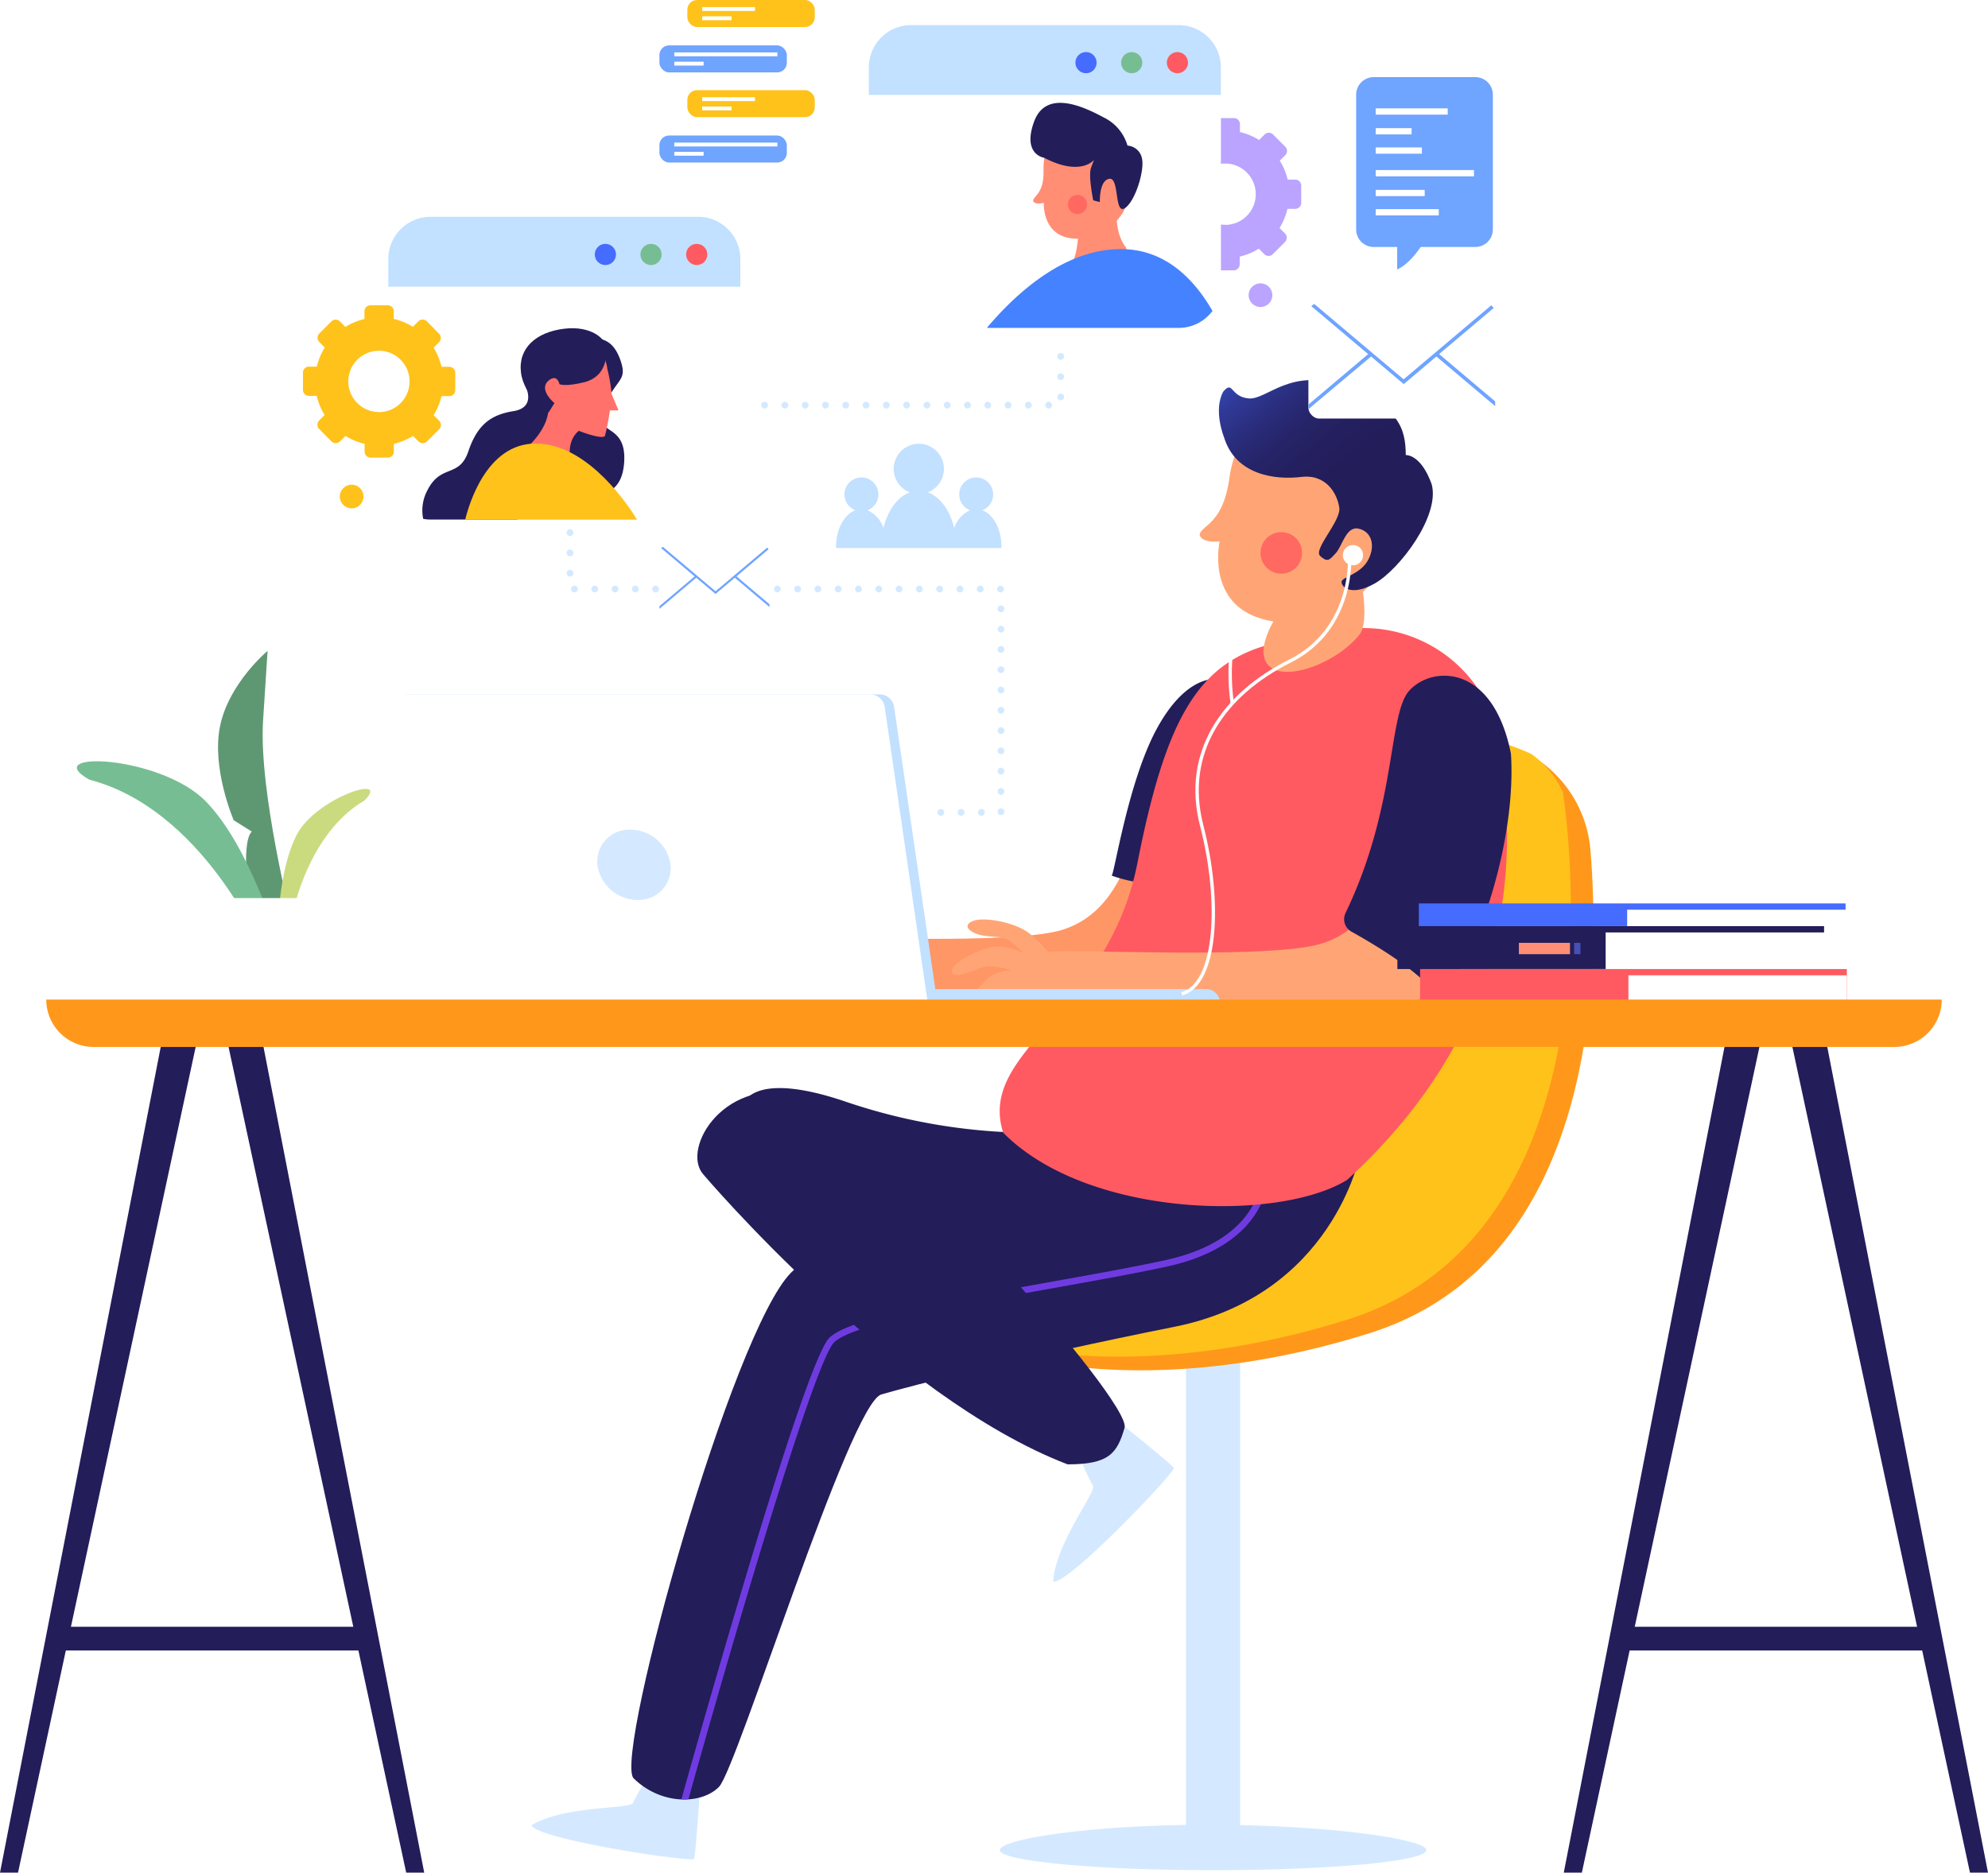 <svg xmlns="http://www.w3.org/2000/svg" xmlns:xlink="http://www.w3.org/1999/xlink" viewBox="0 0 395.84 372.97"><defs><style>.\37 fc72c56-467c-4b81-81bc-490748921584{fill:#baa4ff;}.\38 2e64045-640a-4957-b3ce-45566f1af921,.\38 caa5da9-7736-47a4-9cc4-535684450e1c,.c4de3df7-b3da-4b36-9398-206307faaf20{fill:none;}.\38 2e64045-640a-4957-b3ce-45566f1af921,.\38 caa5da9-7736-47a4-9cc4-535684450e1c{stroke:#fff;stroke-miterlimit:10;}.\38 2e64045-640a-4957-b3ce-45566f1af921{stroke-width:1.13px;}.\39 d190edc-8ae6-4421-960a-ccacba8f77ae{fill:#5e9873;}.\31 14eaceb-7534-4112-a56d-1ef418e7b6a9{fill:#77bd93;}.b5fc4892-b0bc-4e5b-b7ce-9687ebfacc9c{fill:#cadb7f;}.\34 02852c9-adf8-4ae6-8210-c1e77049e540{fill:#fff;}.\34 11202fa-7092-4481-ab4d-f0c4fae827cf{fill:#ff9666;}.\38 e46bdf8-c4f5-43f3-b2b7-e546bb12e55f{fill:#231d5a;}.\39 d4a32b5-30c2-4d51-9182-1ca105ebc6e1{fill:#d4e9ff;}.\33 26fb12f-b842-4395-914d-16113027affc{fill:#ff981a;}.\32 23dec0f-6342-43f4-b2eb-698aa49d4f3c{fill:#ffc21a;}.\38 6613969-23d1-4f90-93c9-b478dc609e3e{fill:#6f3be0;}.fa9060c3-b767-4317-927a-8be24a84c4f8{fill:#ff5a61;}.\31 2b1ac0b-3cec-4df0-8acf-d5918cce24fe{fill:#ffa575;}.\39 b085328-1146-4982-9895-f773c12a9fb9{fill:url(#57681000-4b33-4578-b00b-389126f3bbe2);}.\37 b379c5c-8553-4a75-896e-e452fb0c8fae{fill:#ff6961;}.fbacc141-3e32-4a45-9e1b-942ed1a8c7b2{fill:#456bff;}.\35 45a51a5-f794-48ba-ba96-99250e147ec7{fill:#ff8e75;}.\31 9a12e4f-a833-442d-976b-7179519b4c08{fill:#484fb6;}.\38 75edfb3-ecee-4ea8-a1c4-fbf0879f3293{fill:#c2e0ff;}.\38 caa5da9-7736-47a4-9cc4-535684450e1c{stroke-width:0.67px;}.\33 a6dbec2-10f6-4f11-a5c6-2a6ca392bada{fill:#ff716a;}.c4de3df7-b3da-4b36-9398-206307faaf20{stroke:#d4e9ff;stroke-linecap:round;stroke-linejoin:round;stroke-width:1.35px;stroke-dasharray:0 4.04;}.dada3860-805f-4522-851c-0302712f06fd{fill:#4582ff;}.\36 d1ebcb4-c357-446b-934a-623ad0fcd9c6{fill:#6fa4ff;}</style><linearGradient id="57681000-4b33-4578-b00b-389126f3bbe2" x1="271.98" y1="66.54" x2="287.09" y2="130.77" gradientTransform="translate(-30.78 122.84) rotate(-25.89)" gradientUnits="userSpaceOnUse"><stop offset="0" stop-color="#456bff"/><stop offset="0.05" stop-color="#3f5de1"/><stop offset="0.14" stop-color="#3649b8"/><stop offset="0.22" stop-color="#2f3996"/><stop offset="0.31" stop-color="#2a2d7c"/><stop offset="0.4" stop-color="#262469"/><stop offset="0.49" stop-color="#241f5e"/><stop offset="0.59" stop-color="#231d5a"/></linearGradient></defs><title>Asset 1xxxhdpi</title><g id="302f87a3-be31-4c15-b31a-05039734c47b" data-name="Layer 2"><g id="0a4b3656-71b5-46f0-a0b7-73dfbac75d7b" data-name="OBJECTS"><path class="7fc72c56-467c-4b81-81bc-490748921584" d="M257.94,35.77H256.4A12.68,12.68,0,0,0,254.82,32l1.09-1.09a1.2,1.2,0,0,0,0-1.7l-2.42-2.42a1.2,1.2,0,0,0-1.7,0l-1.09,1.09a12.68,12.68,0,0,0-3.81-1.58V24.72a1.2,1.2,0,0,0-1.2-1.2h-3.42a1.2,1.2,0,0,0-1.2,1.2v1.54a12.68,12.68,0,0,0-3.81,1.58l-1.09-1.09a1.2,1.2,0,0,0-1.7,0L232,29.17a1.2,1.2,0,0,0,0,1.7L233.13,32a12.68,12.68,0,0,0-1.58,3.81H230a1.2,1.2,0,0,0-1.2,1.2V40.4a1.2,1.2,0,0,0,1.2,1.2h1.54a12.68,12.68,0,0,0,1.58,3.81L232,46.5a1.2,1.2,0,0,0,0,1.7l2.42,2.42a1.2,1.2,0,0,0,1.7,0l1.09-1.09a12.69,12.69,0,0,0,3.81,1.58v1.54a1.2,1.2,0,0,0,1.2,1.2h3.42a1.2,1.2,0,0,0,1.2-1.2V51.11a12.68,12.68,0,0,0,3.81-1.58l1.09,1.09a1.2,1.2,0,0,0,1.7,0l2.42-2.42a1.2,1.2,0,0,0,0-1.7l-1.09-1.09a12.69,12.69,0,0,0,1.58-3.81h1.54a1.2,1.2,0,0,0,1.2-1.2V37A1.2,1.2,0,0,0,257.94,35.77Zm-14,9a6.1,6.1,0,1,1,6.1-6.1A6.1,6.1,0,0,1,244,44.79Z"/><circle class="82e64045-640a-4957-b3ce-45566f1af921" cx="299.77" cy="101.81" r="3.1"/><circle class="82e64045-640a-4957-b3ce-45566f1af921" cx="61.59" cy="48.62" r="3.1"/><path class="9d190edc-8ae6-4421-960a-ccacba8f77ae" d="M58.22,184s-6.74-26.51-5.84-40.44l.9-13.93S45.64,136,43.84,144.5s2.7,18.87,2.7,18.87l3.59,2.25c-2.25,2.25-.9,15.73,1.8,19.32S58.22,184,58.22,184Z"/><path class="114eaceb-7534-4112-a56d-1ef418e7b6a9" d="M51.93,188.53s-11.68-27.41-34.15-33.25c-10.33-5.84,14.38-4.94,23.36,4.49s13.48,27,15.28,28.76S51.93,188.53,51.93,188.53Z"/><path class="b5fc4892-b0bc-4e5b-b7ce-9687ebfacc9c" d="M57.52,185.59s2.39-18.74,15.09-26.19c5.3-5.35-9.63-.53-13.48,6.78S55.56,185,54.78,186.36,57.52,185.59,57.52,185.59Z"/><path class="402852c9-adf8-4ae6-8210-c1e77049e540" d="M57.67,201.79H48a4.75,4.75,0,0,1-4.71-4.1L40.7,178.87H65l-2.58,18.81A4.75,4.75,0,0,1,57.67,201.79Z"/><path class="411202fa-7092-4481-ab4d-f0c4fae827cf" d="M225.2,169.43c-2.22,7-6.6,14.37-15.33,16.18-13,2.7-50.55.45-54.14,1.35s-2.92,7.41-.22,8.31c11,4.94,48.3,7.86,65.37,6.07,11.66-1.23,20.39-16.92,24.25-31.9Z"/><path class="411202fa-7092-4481-ab4d-f0c4fae827cf" d="M158.68,188.86a36.17,36.17,0,0,0-5.33-5.62c-2.81-2.25-9-3.37-11.23-2.53s-.84,2.25,1.4,2.81,4.49,0,6.18,1.4,2.53,2.25,2.53,2.25-3.65-2-7-1.12-8.14,3.65-7.3,5.05,5.61-1.4,7.3-1.4a20.84,20.84,0,0,1,4.49.84s-3.65,0-5.61,2.53-4.77,3.09-2.25,3.65,16,1.12,18.25-.84S158.68,188.86,158.68,188.86Z"/><path class="8e46bdf8-c4f5-43f3-b2b7-e546bb12e55f" d="M242,135.29s-5.84-.9-11.68,9.88-8.54,29.65-9,29.21a28.38,28.38,0,0,0,16.18.9C247.83,173,246,137.53,242,135.29Z"/><path class="9d4a32b5-30c2-4d51-9182-1ca105ebc6e1" d="M129.21,353.65a43.43,43.43,0,0,0-3.15,5.39c-.45,1.35-13.48.45-20.22,4.49.9,2.7,30.1,7.19,32.35,6.74.45-1.8,1.35-16.62,1.35-16.62Z"/><rect class="9d4a32b5-30c2-4d51-9182-1ca105ebc6e1" x="236.15" y="234.14" width="10.78" height="131.2"/><path class="9d4a32b5-30c2-4d51-9182-1ca105ebc6e1" d="M284,368.48c0,2.23-19,4-42.46,4s-42.46-1.81-42.46-4,18-5.05,41.45-5.05S284,366.25,284,368.48Z"/><path class="326fb12f-b842-4395-914d-16113027affc" d="M299.3,148.06a24.15,24.15,0,0,1,17.38,21.25c1.87,22.64,2.1,81.82-44.14,96.27-57.51,18-99.75-.9-96.15-16.18s24.26-1.8,44-51.22,35.94-51.22,58.41-52.12A65.18,65.18,0,0,1,299.3,148.06Z"/><path class="223dec0f-6342-43f4-b2eb-698aa49d4f3c" d="M311.18,157.75a19.3,19.3,0,0,0-6.24-7.56c-6-2.88-14.47-4.59-26.11-4.13-22.47.9-38.64,2.7-58.41,52.12s-40.44,35.94-44,51.22c-1,4.33,1.66,9,7.31,12.94,16.09,8.33,47,12.21,84.35.54C325.56,244.92,311.18,157.75,311.18,157.75Z"/><path class="8e46bdf8-c4f5-43f3-b2b7-e546bb12e55f" d="M270.75,230.09s-5.39,27.86-36.84,34.15-52.12,11.68-58.41,13.48-28.76,74.59-32.35,78.18-11.68,3.59-17.07-1.8c-3.59-5.39,19.77-89,31.45-100.65s59.31-26.06,59.31-26.06S238.4,215.71,270.75,230.09Z"/><path class="86613969-23d1-4f90-93c9-b478dc609e3e" d="M251.2,233.73c0,.13.63,12.95-19.24,17.27-6.11,1.33-13.9,2.73-22.14,4.2-20,3.59-40.75,7.31-44.69,11.25-4.81,4.81-24.25,73.31-29.46,91.92a12.91,12.91,0,0,0,1.4,0c9-32.32,25.06-87,29-91,3.64-3.64,25.07-7.49,44-10.88,8.25-1.48,16.05-2.88,22.19-4.21,21-4.56,20.31-18.53,20.3-18.67Z"/><path class="9d4a32b5-30c2-4d51-9182-1ca105ebc6e1" d="M215,290.2a43.43,43.43,0,0,0,2.61,5.67c.85,1.14-7.37,11.29-7.93,19.13,2.72.81,23.17-20.52,24.09-22.62-1.21-1.4-12.84-10.65-12.84-10.65Z"/><path class="8e46bdf8-c4f5-43f3-b2b7-e546bb12e55f" d="M140,233.86s37.67,44.42,72.57,57.79c8.17,0,9.86-2.09,11.35-7.29s-48.27-61.64-63.87-66.1S135.53,228.66,140,233.86Z"/><path class="8e46bdf8-c4f5-43f3-b2b7-e546bb12e55f" d="M147.86,220.21s1.35-7.41,20.89-.67a116.12,116.12,0,0,0,37.74,6.07l5.39,18.87-33,.67Z"/><path class="fa9060c3-b767-4317-927a-8be24a84c4f8" d="M298.68,148.5c3.59,24.35,2.45,56.32-30.44,86.49-13.58,8.42-51.71,7.63-68.49-9.4-5.25-16.51,20.82-23.64,26.75-53.81s12.78-40.81,28.77-44c3.65-.73,7.43-1.5,11.13-2.2A27.42,27.42,0,0,1,298.68,148.5Z"/><path class="12b1ac0b-3cec-4df0-8acf-d5918cce24fe" d="M287.6,136s9.66,1.12,11.23,17.3-9.21,49-26.28,50.77-54.37-1.12-65.37-6.07c-2.7-.9-3.37-7.41.22-8.31s41.11,1.35,54.14-1.35,16.4-17.75,17.3-25.61-.45-18.65,2.92-22.91S287.6,136,287.6,136Z"/><path class="12b1ac0b-3cec-4df0-8acf-d5918cce24fe" d="M210.35,191.56a36.18,36.18,0,0,0-5.33-5.62c-2.81-2.25-9-3.37-11.23-2.53s-.84,2.25,1.4,2.81,4.49,0,6.18,1.4,2.53,2.25,2.53,2.25-3.65-2-7-1.12-8.14,3.65-7.3,5.05,5.62-1.4,7.3-1.4a20.84,20.84,0,0,1,4.49.84s-3.65,0-5.61,2.53-4.77,3.09-2.25,3.65,16,1.12,18.25-.84S210.35,191.56,210.35,191.56Z"/><path class="8e46bdf8-c4f5-43f3-b2b7-e546bb12e55f" d="M269.1,185.56c4.37,2.43,13.44,7.81,16.47,12.18,5.39.9,16.62-27,15.28-47.63-3.59-18-15.73-17.52-20.22-12.58-4.33,4.76-2.4,22.88-12.71,44.3A2.85,2.85,0,0,0,269.1,185.56Z"/><path class="12b1ac0b-3cec-4df0-8acf-d5918cce24fe" d="M255,121.47s-5.73,7.75-2.36,11.12,13.82-.67,18.2-6.4c2.36-3.71-1-16.18-1-16.18Z"/><path class="12b1ac0b-3cec-4df0-8acf-d5918cce24fe" d="M250.57,84.45s-4.53,1.78-5.8,10.88-5.45,9.15-5.92,11.16c.43,1.79,4,1.35,4,1.35s-2.6,11.53,7.49,15.12,22.06-2.67,25.15-11.17,3.9-18.2-3-24.43S257.4,80.59,250.57,84.45Z"/><path class="9b085328-1146-4982-9895-f773c12a9fb9" d="M279.91,90.63s3-.23,5.16,5.82c1.71,6.26-6.39,16.95-11.31,19.74s-6.78.54-6.63-.37,3.84-1.46,5.33-4.38.56-5.6-1.94-6.15-3.23,3.43-4.54,4.87-1.68,1.88-3.12.57,4.17-6.95,3.81-9.6-2.49-6.75-7.56-6.14-13.06-.27-15.4-7.93c0,0-2.17-5.35-.15-9.06,2-2.36,1.35,1,5.05,1.35S257,72.94,267.83,77,279.87,85.41,279.91,90.63Z"/><circle class="7b379c5c-8553-4a75-896e-e452fb0c8fae" cx="255.13" cy="110.14" r="4.14" transform="translate(-22.49 122.44) rotate(-25.89)"/><rect class="402852c9-adf8-4ae6-8210-c1e77049e540" x="319.71" y="185.71" width="41.92" height="7.29"/><polygon class="8e46bdf8-c4f5-43f3-b2b7-e546bb12e55f" points="363.2 185.71 363.2 184.45 278.24 184.45 278.24 193 319.71 193 319.71 185.71 363.2 185.71"/><rect class="402852c9-adf8-4ae6-8210-c1e77049e540" x="323.99" y="181.18" width="41.92" height="3.27"/><polygon class="fbacc141-3e32-4a45-9e1b-942ed1a8c7b2" points="367.48 181.18 367.48 179.93 282.51 179.93 282.51 184.45 323.99 184.45 323.99 181.18 367.48 181.18"/><rect class="fa9060c3-b767-4317-927a-8be24a84c4f8" x="282.76" y="193" width="84.97" height="8.55"/><rect class="402852c9-adf8-4ae6-8210-c1e77049e540" x="324.24" y="194.25" width="43.49" height="7.29"/><rect class="545a51a5-f794-48ba-ba96-99250e147ec7" x="302.43" y="187.78" width="10.18" height="2.26"/><rect class="19a12e4f-a833-442d-976b-7179519b4c08" x="313.43" y="187.78" width="1.26" height="2.26"/><path class="875edfb3-ecee-4ea8-a1c4-fbf0879f3293" d="M242.89,199.76H178.3V197h61.88a2.72,2.72,0,0,1,2.72,2.72Z"/><path class="875edfb3-ecee-4ea8-a1c4-fbf0879f3293" d="M186.57,199.23H86.87l-8.42-57.59a2.92,2.92,0,0,1,2.89-3.34h93.8a2.92,2.92,0,0,1,2.89,2.5Z"/><path class="402852c9-adf8-4ae6-8210-c1e77049e540" d="M184.66,199.23H85l-8.42-57.59a2.92,2.92,0,0,1,2.89-3.34h93.8a2.92,2.92,0,0,1,2.89,2.5Z"/><path class="9d4a32b5-30c2-4d51-9182-1ca105ebc6e1" d="M133.52,172.24a6.36,6.36,0,0,1-6.57,7,8.11,8.11,0,0,1-8-7,6.36,6.36,0,0,1,6.57-7A8.11,8.11,0,0,1,133.52,172.24Z"/><polygon class="8e46bdf8-c4f5-43f3-b2b7-e546bb12e55f" points="343.72 206.73 311.37 372.97 314.97 372.97 350.91 205.83 343.72 206.73"/><polygon class="8e46bdf8-c4f5-43f3-b2b7-e546bb12e55f" points="363.49 206.73 395.84 372.97 392.25 372.97 356.31 205.83 363.49 206.73"/><rect class="8e46bdf8-c4f5-43f3-b2b7-e546bb12e55f" x="321.03" y="324" width="62.68" height="4.72"/><polygon class="8e46bdf8-c4f5-43f3-b2b7-e546bb12e55f" points="32.35 206.73 0 372.97 3.59 372.97 39.54 205.83 32.35 206.73"/><polygon class="8e46bdf8-c4f5-43f3-b2b7-e546bb12e55f" points="52.12 206.73 84.47 372.97 80.88 372.97 44.93 205.83 52.12 206.73"/><rect class="8e46bdf8-c4f5-43f3-b2b7-e546bb12e55f" x="9.66" y="324" width="62.68" height="4.72"/><path class="326fb12f-b842-4395-914d-16113027affc" d="M377.2,208.52H18.65a9.44,9.44,0,0,1-9.44-9.44H386.63A9.44,9.44,0,0,1,377.2,208.52Z"/><circle class="402852c9-adf8-4ae6-8210-c1e77049e540" cx="269.4" cy="110.57" r="2.02"/><path class="8caa5da9-7736-47a4-9cc4-535684450e1c" d="M268.72,110.57s1.12,14.6-11.91,21.12-21.34,18-17.52,32.8,3.15,31.45-4,33.47"/><path class="8caa5da9-7736-47a4-9cc4-535684450e1c" d="M246.93,121.36s-1.35,2.47-1.8,8.76a42.73,42.73,0,0,0,.22,9.88"/><rect class="402852c9-adf8-4ae6-8210-c1e77049e540" x="77.32" y="43.18" width="70.09" height="60.32" rx="8.42" ry="8.42"/><path class="875edfb3-ecee-4ea8-a1c4-fbf0879f3293" d="M139,43.18H85.74a8.42,8.42,0,0,0-8.42,8.42v5.5h70.09V51.6A8.42,8.42,0,0,0,139,43.18Z"/><circle class="fbacc141-3e32-4a45-9e1b-942ed1a8c7b2" cx="120.54" cy="50.68" r="2.11"/><circle class="114eaceb-7534-4112-a56d-1ef418e7b6a9" cx="129.63" cy="50.68" r="2.11"/><circle class="fa9060c3-b767-4317-927a-8be24a84c4f8" cx="138.73" cy="50.68" r="2.11"/><path class="8e46bdf8-c4f5-43f3-b2b7-e546bb12e55f" d="M120.23,81.14c2.47-5.84,4.72-5.17,3.37-9.21S120,67,116.41,67.44s-11.68,9.72-11.68,9.72,2,4-2.47,4.72-7.19,2.64-9,8-5.39,2.47-8.09,7.64a8.52,8.52,0,0,0-.91,5.82,8.45,8.45,0,0,0,1.47.14H103c2.88-2.52,5.6-4.94,8.48-4.83,6.07.22,12.36,1.35,12.81-6.74S117.76,87,120.23,81.14Z"/><path class="3a6dbec2-10f6-4f11-a5c6-2a6ca392bada" d="M120.93,73.48a30.65,30.65,0,0,1,.85,5l1.37,3.25h-1.71a42.92,42.92,0,0,1-1,5.12c-.85.85-7.34-1.71-8.71-2.73a10.75,10.75,0,0,1-3.93-9.74c.51-5.81,7.17-6.49,8.88-6.32S120.59,70.41,120.93,73.48Z"/><path class="3a6dbec2-10f6-4f11-a5c6-2a6ca392bada" d="M115.89,85.38s-2.61,1.16-2.46,5.07L103.88,90s6.37-4.63,5.21-10.28Z"/><path class="8e46bdf8-c4f5-43f3-b2b7-e546bb12e55f" d="M120.67,69s1,5.65-4.2,7.09c-3.91,1-5.07.43-5.07.43s-.43-2.17-2.17-.72.14,3.62,1.16,4.49l-1.16,1.88s-4.92-3.18-5.5-8,3-8,8.54-8.69S120.52,67.58,120.67,69Z"/><path class="223dec0f-6342-43f4-b2eb-698aa49d4f3c" d="M92.63,103.5h34.23c-3.22-5.2-10.89-15.16-20.22-15.16C96.9,88.33,93.36,100.48,92.63,103.5Z"/><polyline class="c4de3df7-b3da-4b36-9398-206307faaf20" points="113.49 106.08 113.49 117.31 199.31 117.31 199.31 161.8 186.72 161.8"/><rect class="402852c9-adf8-4ae6-8210-c1e77049e540" x="173.02" y="4.99" width="70.09" height="60.32" rx="8.42" ry="8.42"/><path class="875edfb3-ecee-4ea8-a1c4-fbf0879f3293" d="M234.69,5H181.45A8.42,8.42,0,0,0,173,13.41v5.5h70.09v-5.5A8.42,8.42,0,0,0,234.69,5Z"/><circle class="fbacc141-3e32-4a45-9e1b-942ed1a8c7b2" cx="216.24" cy="12.48" r="2.11"/><circle class="114eaceb-7534-4112-a56d-1ef418e7b6a9" cx="225.34" cy="12.48" r="2.11"/><circle class="fa9060c3-b767-4317-927a-8be24a84c4f8" cx="234.44" cy="12.48" r="2.11"/><path class="545a51a5-f794-48ba-ba96-99250e147ec7" d="M214.74,45.12s.17,6.5-2.32,9c-.6,1.82,5.3,3.47,9.66-1.2a11.46,11.46,0,0,0,2.22-3.51S222,47,222.4,42C220.2,42.83,214.74,45.12,214.74,45.12Z"/><path class="402852c9-adf8-4ae6-8210-c1e77049e540" d="M214.35,35.71"/><path class="545a51a5-f794-48ba-ba96-99250e147ec7" d="M209.78,28s-2.13,1.26-2,5.94-2,5-2.08,6.09c.36.87,2.14.36,2.14.36s-.38,6,5,7,10.88-3.11,11.75-7.64.5-9.47-3.49-12S212.91,25.54,209.78,28Z"/><path class="8e46bdf8-c4f5-43f3-b2b7-e546bb12e55f" d="M207.9,31.42s-4.41-.61-2-7.19,10-2.92,13.92-.81A9,9,0,0,1,224.5,29a3.15,3.15,0,0,1,2.87,2.49c.6,2.44-1.38,8.78-3.45,10s-1-6.23-3.05-5.88S219,40.24,219,40.24l-1.32-.34s-1-4.83-.45-6.44l.59-1.6S215.18,35.22,207.9,31.42Z"/><circle class="7b379c5c-8553-4a75-896e-e452fb0c8fae" cx="214.55" cy="40.72" r="1.91" transform="translate(121.67 238.37) rotate(-75.58)"/><path class="dada3860-805f-4522-851c-0302712f06fd" d="M234.69,65.31a8.4,8.4,0,0,0,6.73-3.38c-3.61-6.29-9.37-12.32-18.22-12.32-10.74,0-20.16,7.94-26.71,15.7Z"/><polyline class="c4de3df7-b3da-4b36-9398-206307faaf20" points="152.24 80.69 211.21 80.69 211.21 68.56"/><path class="223dec0f-6342-43f4-b2eb-698aa49d4f3c" d="M89.45,73.06H87.91a12.68,12.68,0,0,0-1.58-3.81l1.09-1.09a1.2,1.2,0,0,0,0-1.7L85,64a1.2,1.2,0,0,0-1.7,0l-1.09,1.09a12.68,12.68,0,0,0-3.81-1.58V62a1.2,1.2,0,0,0-1.2-1.2H73.77a1.2,1.2,0,0,0-1.2,1.2v1.54a12.68,12.68,0,0,0-3.81,1.58L67.67,64A1.2,1.2,0,0,0,66,64l-2.42,2.42a1.2,1.2,0,0,0,0,1.7l1.09,1.09a12.68,12.68,0,0,0-1.58,3.81H61.52a1.2,1.2,0,0,0-1.2,1.2v3.42a1.2,1.2,0,0,0,1.2,1.2h1.54a12.68,12.68,0,0,0,1.58,3.81l-1.09,1.09a1.2,1.2,0,0,0,0,1.7L66,87.91a1.2,1.2,0,0,0,1.7,0l1.09-1.09a12.69,12.69,0,0,0,3.81,1.58v1.54a1.2,1.2,0,0,0,1.2,1.2h3.42a1.2,1.2,0,0,0,1.2-1.2V88.4a12.68,12.68,0,0,0,3.81-1.58l1.09,1.09a1.2,1.2,0,0,0,1.7,0l2.42-2.42a1.2,1.2,0,0,0,0-1.7L86.33,82.7a12.69,12.69,0,0,0,1.58-3.81h1.54a1.2,1.2,0,0,0,1.2-1.2V74.27A1.2,1.2,0,0,0,89.45,73.06Zm-14,9a6.1,6.1,0,1,1,6.1-6.1A6.1,6.1,0,0,1,75.48,82.08Z"/><circle class="223dec0f-6342-43f4-b2eb-698aa49d4f3c" cx="70.02" cy="98.89" r="2.36"/><circle class="7fc72c56-467c-4b81-81bc-490748921584" cx="250.98" cy="58.79" r="2.36"/><path class="875edfb3-ecee-4ea8-a1c4-fbf0879f3293" d="M195.58,101.63a3.38,3.38,0,1,0-2.41,0,5.86,5.86,0,0,0-3.18,3.56c-.81-3.52-2.79-6.23-5.26-7.13a5,5,0,1,0-3.56,0c-2.46.9-4.44,3.61-5.26,7.13a5.86,5.86,0,0,0-3.18-3.56,3.38,3.38,0,1,0-2.41,0c-2.2.8-3.84,3.74-3.84,7.25,0,.09,0,.18,0,.27h32.91c0-.09,0-.18,0-.27C199.42,105.37,197.78,102.43,195.58,101.63Z"/><rect class="402852c9-adf8-4ae6-8210-c1e77049e540" x="260.52" y="60.3" width="37.19" height="23.06" rx="2.14" ry="2.14"/><path class="6d1ebcb4-c357-446b-934a-623ad0fcd9c6" d="M296.93,60.81,279.48,75.55l-17.78-15a2.14,2.14,0,0,0-.59.43l11.31,9.55-11.9,10.05v.65a2.11,2.11,0,0,0,0,.26L273,71l6.51,5.5L286,71l11.71,9.89v-.94l-11.16-9.43,10.85-9.16A2.14,2.14,0,0,0,296.93,60.81Z"/><rect class="402852c9-adf8-4ae6-8210-c1e77049e540" x="131.29" y="108.78" width="21.91" height="13.59" rx="1.26" ry="1.26"/><path class="6d1ebcb4-c357-446b-934a-623ad0fcd9c6" d="M152.75,109.08l-10.28,8.68L132,108.92a1.26,1.26,0,0,0-.35.25l6.66,5.63-7,5.92v.38a1.23,1.23,0,0,0,0,.15l7.32-6.19,3.84,3.24,3.84-3.24,6.9,5.83v-.55l-6.57-5.55,6.39-5.4A1.26,1.26,0,0,0,152.75,109.08Z"/><rect class="6d1ebcb4-c357-446b-934a-623ad0fcd9c6" x="131.3" y="26.99" width="25.37" height="5.38" rx="1.92" ry="1.92"/><rect class="402852c9-adf8-4ae6-8210-c1e77049e540" x="134.26" y="28.4" width="20.53" height="0.77"/><rect class="402852c9-adf8-4ae6-8210-c1e77049e540" x="134.26" y="30.24" width="5.84" height="0.77"/><rect class="223dec0f-6342-43f4-b2eb-698aa49d4f3c" x="136.86" y="17.95" width="25.37" height="5.38" rx="1.92" ry="1.92"/><rect class="402852c9-adf8-4ae6-8210-c1e77049e540" x="139.82" y="19.36" width="10.51" height="0.77"/><rect class="402852c9-adf8-4ae6-8210-c1e77049e540" x="139.82" y="21.21" width="5.84" height="0.77"/><rect class="6d1ebcb4-c357-446b-934a-623ad0fcd9c6" x="131.3" y="9.04" width="25.37" height="5.38" rx="1.92" ry="1.92"/><rect class="402852c9-adf8-4ae6-8210-c1e77049e540" x="134.26" y="10.44" width="20.53" height="0.77"/><rect class="402852c9-adf8-4ae6-8210-c1e77049e540" x="134.26" y="12.29" width="5.84" height="0.77"/><rect class="223dec0f-6342-43f4-b2eb-698aa49d4f3c" x="136.86" width="25.37" height="5.38" rx="1.92" ry="1.92"/><rect class="402852c9-adf8-4ae6-8210-c1e77049e540" x="139.82" y="1.41" width="10.51" height="0.77"/><rect class="402852c9-adf8-4ae6-8210-c1e77049e540" x="139.82" y="3.25" width="5.84" height="0.77"/><polygon class="402852c9-adf8-4ae6-8210-c1e77049e540" points="312.56 123.48 304.49 117.42 306.82 114.31 312.56 118.61 319.47 113.43 326.39 118.61 333.3 113.43 340.21 118.61 347.13 113.43 355.22 119.49 352.88 122.6 347.13 118.29 340.21 123.48 333.3 118.29 326.39 123.48 319.47 118.29 312.56 123.48"/><polygon class="402852c9-adf8-4ae6-8210-c1e77049e540" points="48.9 34.35 40.83 28.29 43.16 25.18 48.9 29.49 55.81 24.31 62.73 29.49 69.64 24.31 76.56 29.49 83.47 24.31 91.56 30.37 89.22 33.48 83.47 29.17 76.56 34.35 69.64 29.17 62.73 34.35 55.81 29.17 48.9 34.35"/><path class="6d1ebcb4-c357-446b-934a-623ad0fcd9c6" d="M273.53,15.36h20.22a3.5,3.5,0,0,1,3.5,3.5V45.69a3.5,3.5,0,0,1-3.5,3.5H282.88c-.77,1.13-2.61,3.58-4.68,4.47V49.19h-4.67a3.5,3.5,0,0,1-3.5-3.5V18.86A3.5,3.5,0,0,1,273.53,15.36Z"/><rect class="402852c9-adf8-4ae6-8210-c1e77049e540" x="273.92" y="21.58" width="14.34" height="1.25"/><rect class="402852c9-adf8-4ae6-8210-c1e77049e540" x="273.92" y="25.52" width="7.15" height="1.25"/><rect class="402852c9-adf8-4ae6-8210-c1e77049e540" x="273.92" y="29.36" width="9.2" height="1.25"/><rect class="402852c9-adf8-4ae6-8210-c1e77049e540" x="273.92" y="33.87" width="19.57" height="1.25"/><rect class="402852c9-adf8-4ae6-8210-c1e77049e540" x="273.92" y="37.82" width="9.76" height="1.24"/><rect class="402852c9-adf8-4ae6-8210-c1e77049e540" x="273.92" y="41.65" width="12.56" height="1.25"/></g></g></svg>